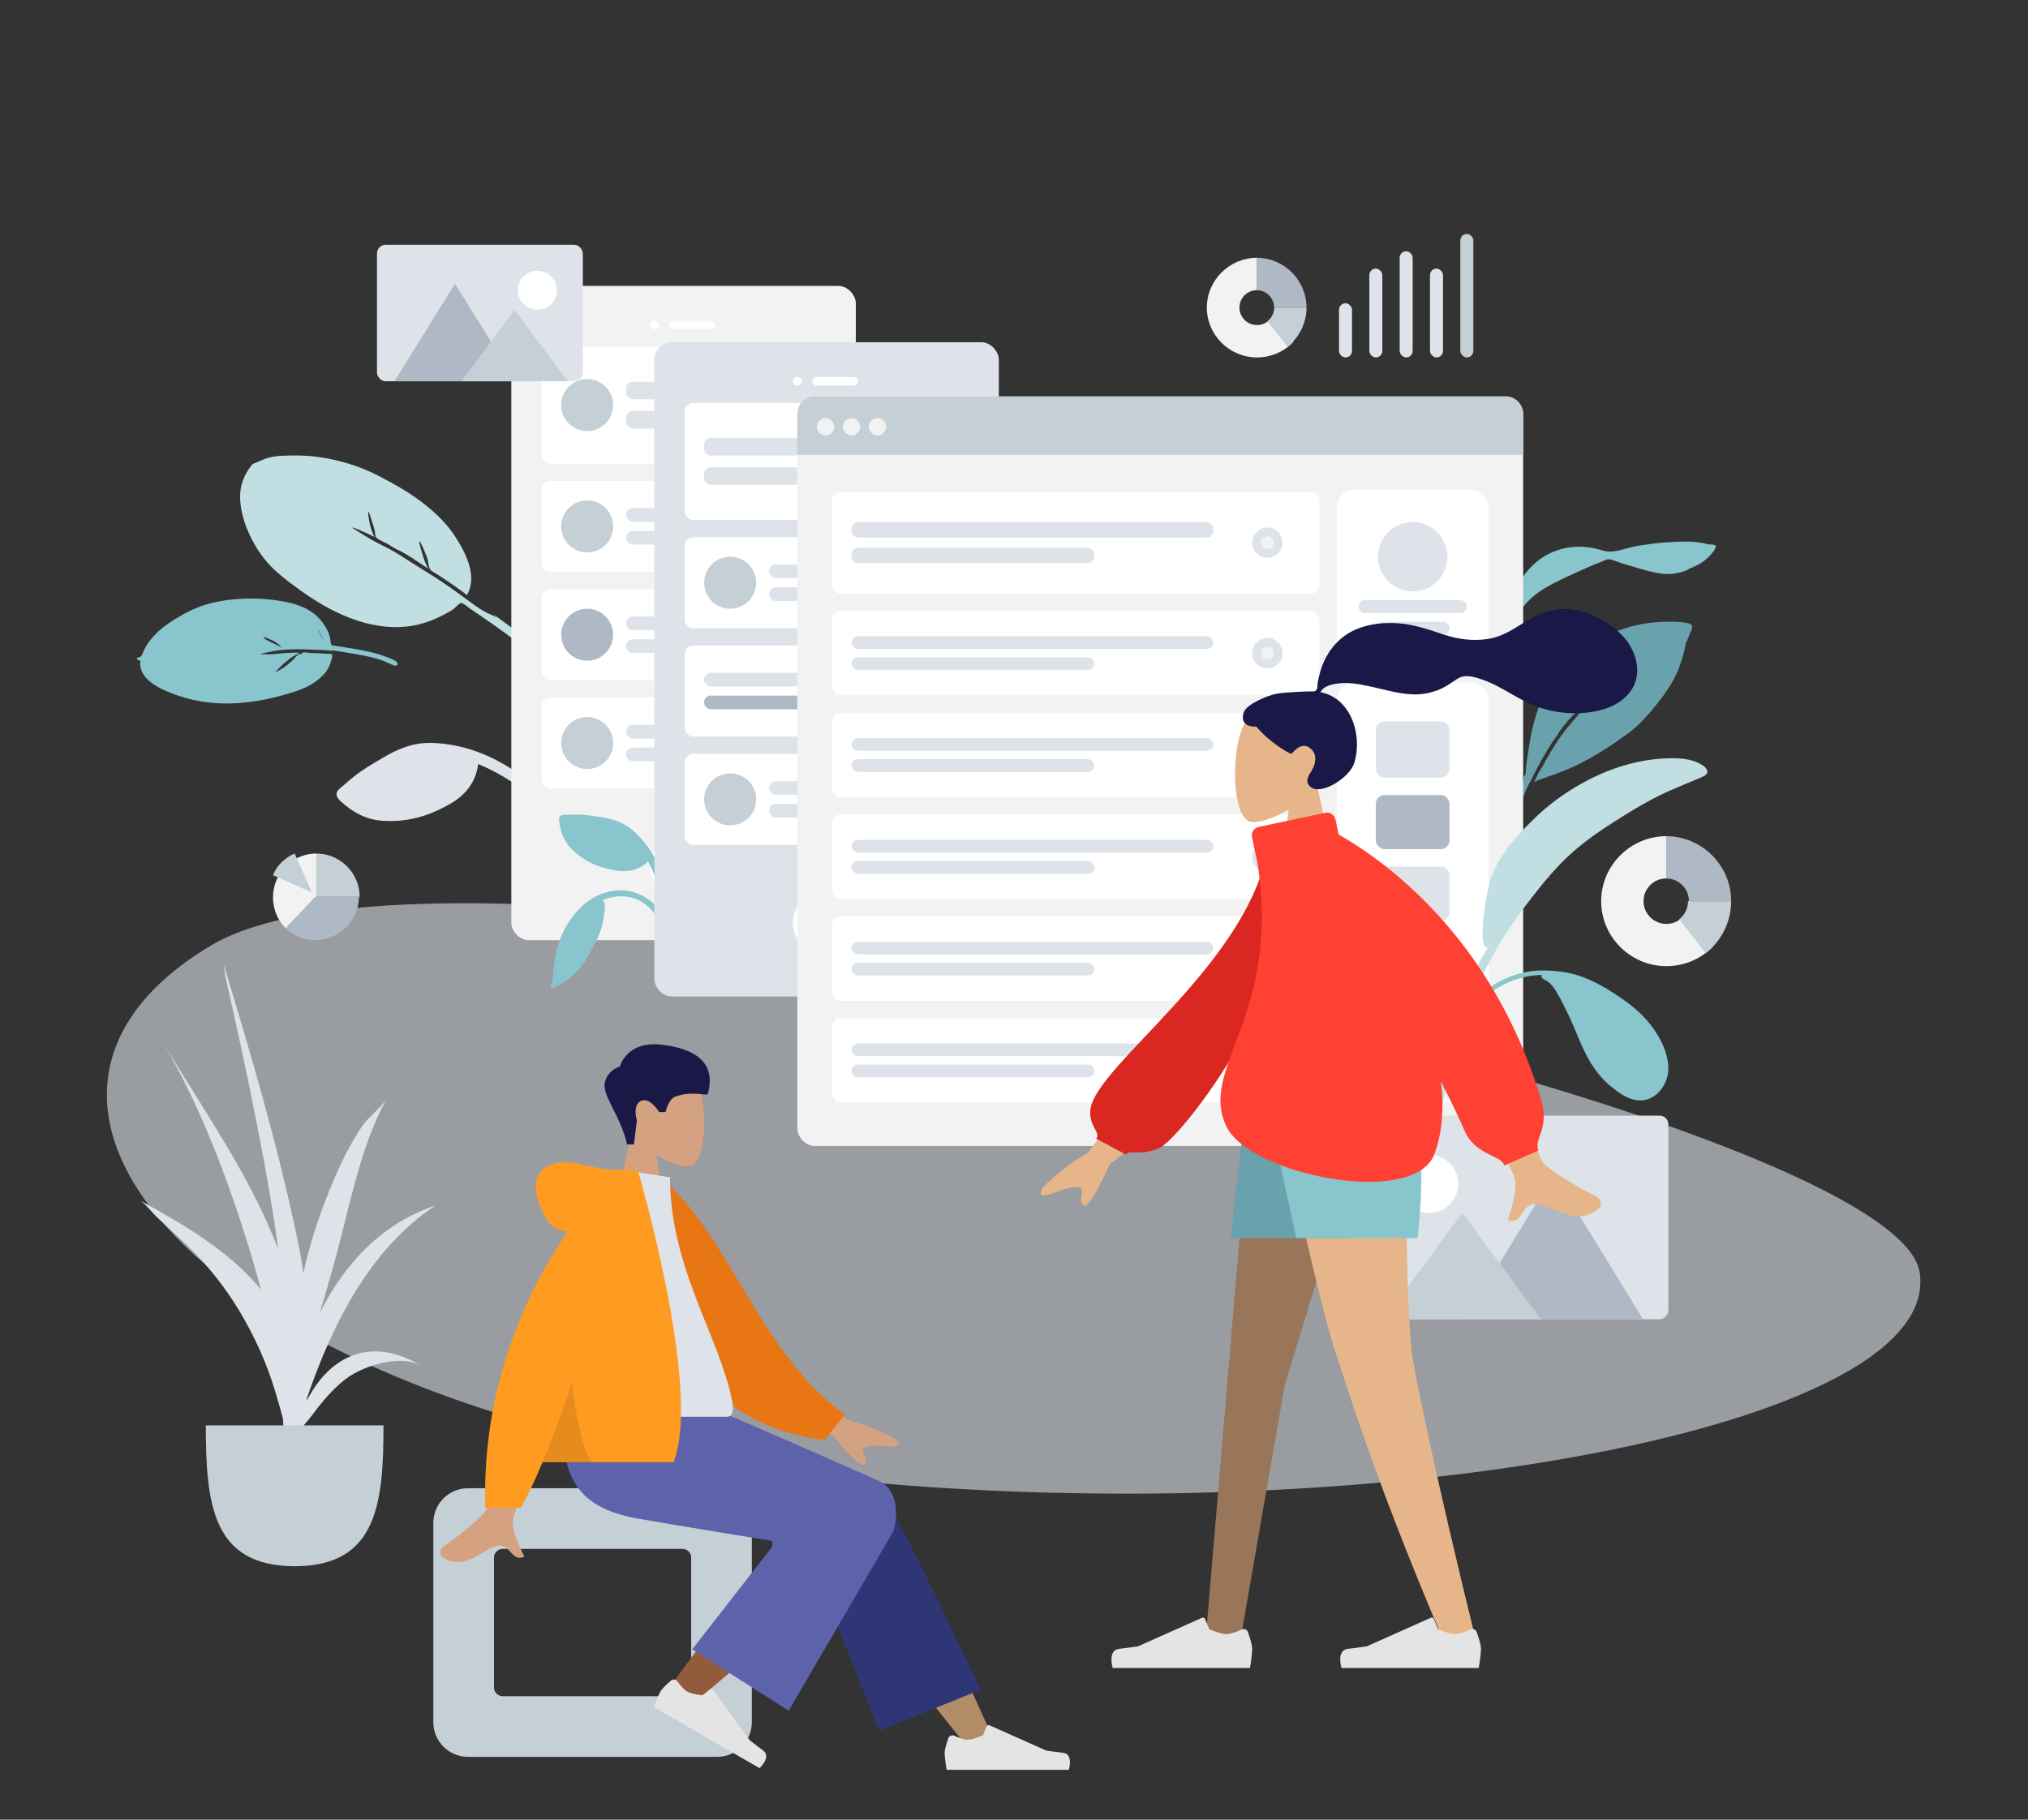 <svg width="936" height="840" viewBox="0 0 936 840" fill="none" xmlns="http://www.w3.org/2000/svg">
<rect x="0" y="0" width="936" height="840" fill="#333333" stroke="none"/>
<path fill-rule="evenodd" clip-rule="evenodd" d="M788.225 251.334C787.692 250.946 786.426 250.809 785.838 250.692C783.39 250.21 780.869 250 778.374 250C770.681 250.012 762.863 250.767 755.298 252.074C750.494 252.903 744.687 255.696 739.909 254.179C731.585 251.537 723.172 251.667 715.274 255.439C708.053 258.888 702.572 265.439 699.373 272.517C698.89 273.586 696.932 277.519 696.378 280.17C696.141 280.712 695.913 281.257 695.708 281.811C695.126 283.384 694.603 284.984 694.118 286.588C693.91 287.272 693.389 288.782 694.008 289.074C693.019 290.901 692.141 292.783 691.411 294.726C689.286 300.378 686.962 306.578 686.215 312.568C685.939 314.786 685.928 317.017 686.185 319.239C686.312 320.338 686.26 322.546 687.004 323.382C688.585 325.154 689.396 322.673 689.218 321.491C687.858 312.485 690.485 304.027 693.598 295.561C695.612 290.087 698.92 285.078 702.626 280.543C705.625 276.871 708.842 273.98 712.953 271.546C717.981 268.569 723.356 266.163 728.681 263.749C732.184 262.161 735.691 260.615 739.291 259.247C740.092 258.942 741.351 258.161 742.239 258.158C744.116 258.152 746.777 259.537 748.59 260.052C754.554 261.748 760.594 263.919 766.758 264.785C770.712 265.341 774.416 264.715 778.113 263.398C778.491 263.264 779.125 262.918 779.901 262.424C782.646 261.368 785.243 260.039 787.504 258.121C788.806 257.017 789.989 255.589 791.067 254.282C791.389 253.892 791.532 253.444 791.537 253.018C791.781 252.891 791.943 252.741 791.98 252.567C792.249 251.281 789.796 251.258 788.225 251.334Z" fill="#89C5CC"/>
<path fill-rule="evenodd" clip-rule="evenodd" d="M163.273 358.541C161.764 359.763 160.284 361.011 158.84 362.31C157.739 363.3 155.791 364.485 155.396 365.985C154.985 367.544 156.282 369.003 157.306 369.945C162.723 374.929 168.823 378.298 176.329 378.859C187.887 379.722 197.946 376.77 207.974 370.963C215.018 366.883 219.684 360.849 220.703 352.701C229.092 356.187 237.205 360.993 244.1 366.891C247.502 369.801 250.432 373.025 253.142 376.599C254.878 378.889 256.557 381.215 258.115 383.631C258.792 384.68 259.481 386.542 260.599 387.146C261.912 387.856 263.499 386.743 263.434 385.284C263.379 384.069 262.068 382.66 261.454 381.667C260.436 380.018 259.402 378.379 258.313 376.776C256.551 374.179 254.73 371.62 252.744 369.19C248.28 363.73 242.601 359.221 236.714 355.375C225.42 347.997 213.025 343.349 199.283 342.955C190.833 342.713 183.725 345.6 176.499 349.911C172 352.595 167.356 355.235 163.273 358.541Z" fill="#DDE3E9"/>
<path fill-rule="evenodd" clip-rule="evenodd" d="M272.883 322.856C264.077 313.787 255.241 304.832 245.403 296.847C239.605 292.141 233.495 287.863 227.511 283.401C228.201 284.006 228.878 284.628 229.539 285.266C227.671 283.998 225.226 283.281 223.246 282.107C221.037 280.798 218.925 279.301 216.854 277.791C212.811 274.845 208.829 271.843 204.673 269.051C200.043 265.94 195.245 263.066 190.536 260.072C186.539 257.532 182.494 254.751 178.218 252.674C175.888 251.542 173.553 250.201 171.213 249.02C170.43 248.625 162.484 243.608 162.504 243.593C162.943 243.262 166.942 245.14 167.56 245.393C169.366 246.131 171.094 247.013 172.83 247.893C171.877 246.013 171.123 244.038 170.712 241.958C170.585 241.317 169.569 236.644 170.089 236.252C170.348 236.057 172.883 244.416 173.013 245.22C173.119 245.872 173.103 246.812 173.317 247.431C173.662 248.429 173.645 248.127 174.405 248.69C175.798 249.721 177.647 250.365 179.154 251.227C179.968 251.68 182.485 253.48 184.001 253.993C188.588 256.221 193.238 259.649 197.597 262.495C196.453 260.345 195.582 258.097 194.948 255.741C194.797 255.182 193.167 250.165 193.563 249.867C194.008 249.532 197.112 257.195 197.296 257.92C197.637 259.268 197.708 260.768 198.136 262.079C198.605 263.518 200.07 264.028 201.39 264.867C206.247 267.953 210.938 271.232 215.55 274.662C220.583 265.711 214.78 254.903 209.89 247.393C206.364 241.98 201.619 237.34 196.608 233.289C189.92 227.882 182.269 223.563 174.627 219.612C165.723 215.009 156.099 212.156 146.093 210.839C140.86 210.149 135.507 210.169 130.221 210.39C127.639 210.498 125.16 210.84 122.686 211.682C121.57 212.062 120.492 212.541 119.442 213.077C118.644 213.484 116.713 213.914 116.255 214.521C112.477 219.438 110.545 224.337 110.84 230.515C111.119 236.363 112.966 242.214 115.472 247.431C118.264 253.24 121.854 258.512 126.55 262.936C130.132 266.312 134.137 269.25 138.116 272.15C152.267 282.463 170.208 291.433 188.536 289.128C194.469 288.383 200.112 286.308 205.385 283.489C206.628 282.824 207.863 282.152 209.036 281.368C209.827 280.839 211.941 278.456 212.736 278.37C213.827 278.251 216.175 280.469 217.198 281.144C224.972 286.275 232.542 291.685 239.953 297.313C247.839 303.301 255.337 309.697 262.615 316.393C265.71 319.242 268.786 322.096 271.791 325.04C272.491 325.725 274.202 328.247 275.471 328.361C276.273 328.434 276.814 327.749 276.7 327.006C276.501 325.715 273.785 323.784 272.883 322.856Z" fill="#C1DEE2"/>
<path fill-rule="evenodd" clip-rule="evenodd" d="M778.98 287.66C775.57 286.915 771.803 286.972 768.329 287.033C749.695 287.287 731.397 296.109 719.489 310.205C709.351 322.205 706.563 337.125 704.56 352.207C704.362 353.704 704.277 355.192 704.165 356.693C704.141 357.015 704.105 357.302 704.066 357.573C703.279 358.277 702.865 359.098 703.332 360C701.597 363.797 700.129 367.69 698.869 371.706C695.162 383.526 691.392 395.571 693.714 408C694.257 401.16 695.399 394.166 696.764 387.438C696.842 387.052 696.927 386.669 697.015 386.287C697.025 386.247 697.033 386.206 697.042 386.166C697.525 384.106 698.153 382.108 698.917 380.141C698.925 380.119 698.933 380.098 698.941 380.077C699.042 379.818 699.149 379.56 699.255 379.303C699.474 378.77 699.699 378.238 699.937 377.709C700.018 377.528 700.095 377.346 700.17 377.163C701.282 374.437 701.751 371.365 702.748 368.545C702.986 367.904 703.235 367.265 703.496 366.629C703.512 366.592 703.527 366.555 703.543 366.518C704.249 364.807 705.028 363.118 705.853 361.446C706.301 361.109 706.54 360.274 706.927 359.515C707.006 359.365 707.631 358.368 707.817 357.793C708.303 356.854 708.786 355.915 709.275 354.977C709.261 354.983 709.246 354.988 709.231 354.994C709.72 354.093 710.211 353.197 710.698 352.304C710.805 352.108 710.913 351.912 711.021 351.715C711.196 351.402 711.371 351.089 711.545 350.777C713.177 347.856 714.908 344.994 716.705 342.167C717.347 341.158 718.879 339.711 719.173 338.579C719.184 338.536 719.186 338.497 719.193 338.457C723.093 332.979 727.582 327.927 732.967 323.924C732.316 324.628 730.932 327.015 730.567 327.488C729.447 328.935 728.232 330.282 727.013 331.646C724.828 334.089 722.696 336.609 720.801 339.274C717.335 344.148 714.346 349.277 711.519 354.51C711.493 354.54 711.463 354.569 711.438 354.601C710.017 356.352 709.123 358.998 708.101 361.001C712.147 359.127 716.622 357.906 720.774 356.242C724.916 354.583 728.944 352.735 732.834 350.566C738.003 347.682 743.366 344.427 748.25 340.743C753.847 337.271 758.551 332.492 762.703 327.477C767.615 321.543 772.117 315.558 774.901 308.353C776.269 304.813 777.345 301.121 777.983 297.386C778.011 297.224 778.046 297.047 778.085 296.864C778.738 295.574 779.321 294.255 779.811 292.906C780.588 290.766 782.425 288.412 778.98 287.66Z" fill="#69A1AC"/>
<path fill-rule="evenodd" clip-rule="evenodd" d="M130.292 299.014C128.94 297.666 127.422 296.45 125.64 295.583C125.189 295.364 121.833 293.895 121.614 294.218C121.105 294.968 129.886 298.583 130.292 299.014ZM146.205 290.012C146.194 290.069 147.358 291.887 147.675 292.446C148.349 293.635 148.972 294.847 149.558 296.061C148.691 293.916 147.8 291.928 146.205 290.012ZM64.818 304.814C63.697 305.146 62.35 303.836 63.803 303.514C64.98 303.254 64.922 303.193 65.45 302.321C65.879 301.612 66.144 300.748 66.52 300.005C67.318 298.427 68.224 296.923 69.336 295.514C71.718 292.493 74.621 289.89 77.877 287.696C83.559 283.868 89.929 280.369 96.687 278.611C107.432 275.816 119.662 275.643 130.424 277.581C137.089 278.781 143.181 280.867 147.606 285.809C149.818 288.279 151.555 291.172 152.314 294.358C152.512 295.19 152.475 296.116 152.723 296.932C153.104 298.185 152.936 297.851 154.528 298.095C156.267 298.362 158.004 298.633 159.74 298.91C164.287 299.634 168.861 300.403 173.291 301.578C174.75 301.965 176.176 302.437 177.569 302.987C178.622 303.402 182.818 304.704 183.328 305.965C184.177 308.062 181.333 307.111 180.45 306.655C179.676 306.254 178.881 305.881 178.075 305.538C176.045 304.673 173.93 304.004 171.767 303.471C169.43 302.895 167.045 302.466 164.669 302.035C162.454 301.634 160.23 301.27 158.003 300.921C156.766 300.727 155.528 300.539 154.29 300.35C153.867 300.286 153.122 299.949 153.178 300.455C150.575 299.993 147.76 300.06 145.109 299.932C141.862 299.777 138.602 299.649 135.344 299.742C132.994 299.81 130.642 299.952 128.304 300.242C126.938 300.412 125.594 300.661 124.253 300.976C123.517 301.149 120.614 301.515 120.213 302.106C120.385 301.852 123.589 302.099 123.997 302.084C125.628 302.028 127.247 301.879 128.872 301.712C131.888 301.402 134.906 301.24 137.931 301.263C137.92 301.752 135.853 302.623 135.348 302.947C134.217 303.674 133.134 304.467 132.123 305.337C130.343 306.869 128.211 308.766 126.979 310.581C127.342 310.046 129.133 309.35 129.768 308.942C130.786 308.287 131.783 307.588 132.727 306.841C133.598 306.152 134.411 305.407 135.21 304.646C136.009 303.885 137.094 302.303 138.144 301.796C138.208 301.765 138.666 302.098 138.926 301.985C139.188 301.871 139.514 301.3 139.581 301.277C140.559 300.93 142.415 301.362 143.443 301.406C146.109 301.519 148.772 301.667 151.435 301.802C152.26 301.843 152.962 301.671 153.273 302.231C153.605 302.829 152.997 304.4 152.824 305.051C152.181 307.469 151.041 309.638 149.245 311.511C145.883 315.02 141.736 317.359 137.052 318.924C119.111 324.918 100.023 327.318 82.087 321.083C74.662 318.502 63.479 313.889 64.818 304.814Z" fill="#89C5CC"/>
<g opacity="0.6" clip-path="url(#clip0_0_1)">
<path fill-rule="evenodd" clip-rule="evenodd" d="M885.965 587.189C898.165 663.272 602.277 712.899 347.6 678.266C92.922 643.633 -23.912 508.387 97.616 436.322C219.144 364.258 873.764 511.106 885.965 587.189Z" fill="#DDE3E9"/>
</g>
<g clip-path="url(#clip1_0_1)">
<rect x="236" y="132" width="159" height="302" rx="8" fill="#F2F2F2"/>
<path fill-rule="evenodd" clip-rule="evenodd" d="M315 415C323.284 415 330 408.284 330 400C330 391.716 323.284 385 315 385C306.716 385 300 391.716 300 400C300 408.284 306.716 415 315 415Z" fill="white"/>
<path fill-rule="evenodd" clip-rule="evenodd" d="M302 152C303.105 152 304 151.105 304 150C304 148.895 303.105 148 302 148C300.895 148 300 148.895 300 150C300 151.105 300.895 152 302 152Z" fill="white"/>
<rect x="309" y="148" width="21" height="4" rx="2" fill="white"/>
<g clip-path="url(#clip2_0_1)">
<g clip-path="url(#clip3_0_1)">
<rect x="250" y="160" width="131" height="54" rx="4" fill="white"/>
<g clip-path="url(#clip4_0_1)">
<rect x="289" y="176.2" width="73" height="8.1" rx="3" fill="#DDE3E9"/>
<rect x="289" y="189.7" width="49" height="8.1" rx="3" fill="#DDE3E9"/>
</g>
<path fill-rule="evenodd" clip-rule="evenodd" d="M271 199C277.627 199 283 193.627 283 187C283 180.373 277.627 175 271 175C264.373 175 259 180.373 259 187C259 193.627 264.373 199 271 199Z" fill="#C5CFD6"/>
</g>
<g clip-path="url(#clip5_0_1)">
<rect x="250" y="222" width="131" height="42" rx="4" fill="white"/>
<g clip-path="url(#clip6_0_1)">
<rect x="289" y="234.6" width="73" height="6.3" rx="3" fill="#DDE3E9"/>
<rect x="289" y="245.1" width="49" height="6.3" rx="3" fill="#DDE3E9"/>
</g>
<path fill-rule="evenodd" clip-rule="evenodd" d="M271 255C277.627 255 283 249.627 283 243C283 236.373 277.627 231 271 231C264.373 231 259 236.373 259 243C259 249.627 264.373 255 271 255Z" fill="#C5CFD6"/>
</g>
<g clip-path="url(#clip7_0_1)">
<rect x="250" y="272" width="131" height="42" rx="4" fill="white"/>
<g clip-path="url(#clip8_0_1)">
<rect x="289" y="284.6" width="73" height="6.3" rx="3" fill="#DDE3E9"/>
<rect x="289" y="295.1" width="49" height="6.3" rx="3" fill="#DDE3E9"/>
</g>
<path fill-rule="evenodd" clip-rule="evenodd" d="M271 305C277.627 305 283 299.627 283 293C283 286.373 277.627 281 271 281C264.373 281 259 286.373 259 293C259 299.627 264.373 305 271 305Z" fill="#AFB9C5"/>
</g>
<g clip-path="url(#clip9_0_1)">
<rect x="250" y="322" width="131" height="42" rx="4" fill="white"/>
<g clip-path="url(#clip10_0_1)">
<rect x="289" y="334.6" width="73" height="6.3" rx="3" fill="#DDE3E9"/>
<rect x="289" y="345.1" width="49" height="6.3" rx="3" fill="#DDE3E9"/>
</g>
<path fill-rule="evenodd" clip-rule="evenodd" d="M271 355C277.627 355 283 349.627 283 343C283 336.373 277.627 331 271 331C264.373 331 259 336.373 259 343C259 349.627 264.373 355 271 355Z" fill="#C5CFD6"/>
</g>
</g>
</g>
<g clip-path="url(#clip11_0_1)">
<path fill-rule="evenodd" clip-rule="evenodd" d="M266.14 376C264.815 376 263.494 376.027 262.171 376.095C261.162 376.148 259.621 375.939 258.768 376.568C257.881 377.221 257.942 378.557 258.081 379.501C258.813 384.493 260.6 388.919 264.339 392.456C270.096 397.901 276.695 400.668 284.504 401.9C289.99 402.766 295.054 401.564 299.092 397.663C302.043 403.139 304.281 409.199 305.404 415.315C305.958 418.333 306.127 421.315 306.03 424.388C305.967 426.356 305.859 428.32 305.648 430.279C305.556 431.13 305.122 432.418 305.455 433.223C305.846 434.167 307.165 434.259 307.757 433.453C308.25 432.783 308.16 431.466 308.261 430.673C308.429 429.355 308.584 428.036 308.695 426.712C308.876 424.569 309.009 422.42 309 420.268C308.977 415.435 307.902 410.583 306.432 405.995C303.612 397.192 299.037 389.369 291.921 383.231C287.545 379.457 282.537 377.929 276.856 377.108C273.318 376.597 269.723 376 266.14 376Z" fill="#89C5CC"/>
<path fill-rule="evenodd" clip-rule="evenodd" d="M286.571 411C272.272 411 262.642 422.524 258.089 434.502C256.372 439.016 255.97 443.974 255.308 448.714C255.096 450.236 255.175 452.554 254.557 453.909C254.333 454.401 253.819 454.577 254.065 455.247C254.214 455.652 254.505 455.901 254.944 455.981C255.843 456.147 257.115 455.167 257.886 454.781C264.282 451.573 268.484 446.613 271.912 440.545C274.038 436.784 276.194 432.879 277.456 428.75C278.227 426.227 278.676 423.571 278.94 420.954C279.044 419.923 279.144 418.868 279.138 417.832C279.132 416.803 278.653 416.259 278.309 415.364C283.08 413.558 288.466 413.066 293.299 414.937C297.769 416.668 301.482 420.013 303.561 424.216C304.101 425.308 304.518 426.46 304.821 427.636C305.02 428.406 305.029 429.404 305.398 430.1C306.29 431.788 308.168 430.66 307.988 429.089C307.485 424.708 304.979 420.309 301.775 417.263C297.734 413.421 292.258 411 286.571 411Z" fill="#89C5CC"/>
<rect x="302" y="158" width="159" height="302" rx="8" fill="#DDE3E9"/>
<path fill-rule="evenodd" clip-rule="evenodd" d="M381 441C389.284 441 396 434.284 396 426C396 417.716 389.284 411 381 411C372.716 411 366 417.716 366 426C366 434.284 372.716 441 381 441Z" fill="white"/>
<path fill-rule="evenodd" clip-rule="evenodd" d="M368 178C369.105 178 370 177.105 370 176C370 174.895 369.105 174 368 174C366.895 174 366 174.895 366 176C366 177.105 366.895 178 368 178Z" fill="white"/>
<rect x="375" y="174" width="21" height="4" rx="2" fill="white"/>
<g clip-path="url(#clip12_0_1)">
<g clip-path="url(#clip13_0_1)">
<rect x="316" y="186" width="131" height="54" rx="4" fill="white"/>
<g clip-path="url(#clip14_0_1)">
<rect x="325" y="202.2" width="73" height="8.1" rx="3" fill="#DDE3E9"/>
<rect x="325" y="215.7" width="49" height="8.1" rx="3" fill="#DDE3E9"/>
</g>
<path fill-rule="evenodd" clip-rule="evenodd" d="M433 220C436.866 220 440 216.866 440 213C440 209.134 436.866 206 433 206C429.134 206 426 209.134 426 213C426 216.866 429.134 220 433 220Z" fill="#DDE3E9"/>
<path fill-rule="evenodd" clip-rule="evenodd" d="M433 216C434.657 216 436 214.657 436 213C436 211.343 434.657 210 433 210C431.343 210 430 211.343 430 213C430 214.657 431.343 216 433 216Z" fill="#F2F2F2"/>
</g>
<g clip-path="url(#clip15_0_1)">
<rect x="316" y="248" width="131" height="42" rx="4" fill="white"/>
<g clip-path="url(#clip16_0_1)">
<rect x="355" y="260.6" width="73" height="6.3" rx="3" fill="#DDE3E9"/>
<rect x="355" y="271.1" width="49" height="6.3" rx="3" fill="#DDE3E9"/>
</g>
<path fill-rule="evenodd" clip-rule="evenodd" d="M337 281C343.627 281 349 275.627 349 269C349 262.373 343.627 257 337 257C330.373 257 325 262.373 325 269C325 275.627 330.373 281 337 281Z" fill="#C5CFD6"/>
</g>
<g clip-path="url(#clip17_0_1)">
<rect x="316" y="298" width="131" height="42" rx="4" fill="white"/>
<g clip-path="url(#clip18_0_1)">
<rect x="325" y="310.6" width="73" height="6.3" rx="3" fill="#DDE3E9"/>
<rect x="325" y="321.1" width="49" height="6.3" rx="3" fill="#AFB9C5"/>
</g>
<path fill-rule="evenodd" clip-rule="evenodd" d="M433 326C436.866 326 440 322.866 440 319C440 315.134 436.866 312 433 312C429.134 312 426 315.134 426 319C426 322.866 429.134 326 433 326Z" fill="#DDE3E9"/>
<path fill-rule="evenodd" clip-rule="evenodd" d="M433 322C434.657 322 436 320.657 436 319C436 317.343 434.657 316 433 316C431.343 316 430 317.343 430 319C430 320.657 431.343 322 433 322Z" fill="#F2F2F2"/>
</g>
<g clip-path="url(#clip19_0_1)">
<rect x="316" y="348" width="131" height="42" rx="4" fill="white"/>
<g clip-path="url(#clip20_0_1)">
<rect x="355" y="360.6" width="73" height="6.3" rx="3" fill="#DDE3E9"/>
<rect x="355" y="371.1" width="49" height="6.3" rx="3" fill="#DDE3E9"/>
</g>
<path fill-rule="evenodd" clip-rule="evenodd" d="M337 381C343.627 381 349 375.627 349 369C349 362.373 343.627 357 337 357C330.373 357 325 362.373 325 369C325 375.627 330.373 381 337 381Z" fill="#C5CFD6"/>
</g>
</g>
</g>
<g clip-path="url(#clip21_0_1)">
<rect x="368" y="183" width="335" height="346" rx="8" fill="#F2F2F2"/>
<rect x="617" y="226" width="70" height="81" rx="8" fill="white"/>
<path fill-rule="evenodd" clip-rule="evenodd" d="M652 273C660.837 273 668 265.837 668 257C668 248.163 660.837 241 652 241C643.163 241 636 248.163 636 257C636 265.837 643.163 273 652 273Z" fill="#DDE3E9"/>
<rect x="627" y="277" width="50" height="6" rx="3" fill="#DDE3E9"/>
<rect x="635" y="287" width="34" height="6" rx="3" fill="#DDE3E9"/>
<path d="M368 191C368 186.582 371.582 183 376 183H695C699.418 183 703 186.582 703 191V210H368V191Z" fill="#C5CFD6"/>
<path fill-rule="evenodd" clip-rule="evenodd" d="M381 201C383.209 201 385 199.209 385 197C385 194.791 383.209 193 381 193C378.791 193 377 194.791 377 197C377 199.209 378.791 201 381 201Z" fill="#F2F2F2"/>
<path fill-rule="evenodd" clip-rule="evenodd" d="M393 201C395.209 201 397 199.209 397 197C397 194.791 395.209 193 393 193C390.791 193 389 194.791 389 197C389 199.209 390.791 201 393 201Z" fill="#F2F2F2"/>
<path fill-rule="evenodd" clip-rule="evenodd" d="M405 201C407.209 201 409 199.209 409 197C409 194.791 407.209 193 405 193C402.791 193 401 194.791 401 197C401 199.209 402.791 201 405 201Z" fill="#F2F2F2"/>
<g clip-path="url(#clip22_0_1)">
<rect x="617" y="315" width="70" height="194" rx="8" fill="white"/>
<g clip-path="url(#clip23_0_1)">
<rect x="635" y="333" width="34" height="26" rx="4" fill="#DDE3E9"/>
<rect x="635" y="367" width="34" height="25" rx="4" fill="#AFB9C5"/>
<rect x="635" y="400" width="34" height="25" rx="4" fill="#DDE3E9"/>
<rect x="635" y="466" width="34" height="25" rx="4" fill="#DDE3E9"/>
<rect x="635" y="433" width="34" height="25" rx="4" fill="#C5CFD6"/>
</g>
</g>
<g clip-path="url(#clip24_0_1)">
<g clip-path="url(#clip25_0_1)">
<rect x="384" y="227" width="225" height="47" rx="4" fill="white"/>
<g clip-path="url(#clip26_0_1)">
<rect x="393" y="241.1" width="167" height="7.05" rx="3" fill="#DDE3E9"/>
<rect x="393" y="252.85" width="112.096" height="7.05" rx="3" fill="#DDE3E9"/>
</g>
<path fill-rule="evenodd" clip-rule="evenodd" d="M584.954 257.5C588.82 257.5 591.954 254.366 591.954 250.5C591.954 246.634 588.82 243.5 584.954 243.5C581.088 243.5 577.954 246.634 577.954 250.5C577.954 254.366 581.088 257.5 584.954 257.5Z" fill="#DDE3E9"/>
<path fill-rule="evenodd" clip-rule="evenodd" d="M584.954 253.5C586.611 253.5 587.954 252.157 587.954 250.5C587.954 248.843 586.611 247.5 584.954 247.5C583.297 247.5 581.954 248.843 581.954 250.5C581.954 252.157 583.297 253.5 584.954 253.5Z" fill="#F2F2F2"/>
</g>
<g clip-path="url(#clip27_0_1)">
<rect x="384" y="282" width="225" height="39" rx="4" fill="white"/>
<g clip-path="url(#clip28_0_1)">
<rect x="393" y="293.7" width="167" height="5.85" rx="2.925" fill="#DDE3E9"/>
<rect x="393" y="303.45" width="112.096" height="5.85" rx="2.925" fill="#DDE3E9"/>
</g>
<path fill-rule="evenodd" clip-rule="evenodd" d="M584.954 308.5C588.82 308.5 591.954 305.366 591.954 301.5C591.954 297.634 588.82 294.5 584.954 294.5C581.088 294.5 577.954 297.634 577.954 301.5C577.954 305.366 581.088 308.5 584.954 308.5Z" fill="#DDE3E9"/>
<path fill-rule="evenodd" clip-rule="evenodd" d="M584.954 304.5C586.611 304.5 587.954 303.157 587.954 301.5C587.954 299.843 586.611 298.5 584.954 298.5C583.297 298.5 581.954 299.843 581.954 301.5C581.954 303.157 583.297 304.5 584.954 304.5Z" fill="#F2F2F2"/>
</g>
<g clip-path="url(#clip29_0_1)">
<rect x="384" y="329" width="225" height="39" rx="4" fill="white"/>
<g clip-path="url(#clip30_0_1)">
<rect x="393" y="340.7" width="167" height="5.85" rx="2.925" fill="#DDE3E9"/>
<rect x="393" y="350.45" width="112.096" height="5.85" rx="2.925" fill="#DDE3E9"/>
</g>
<path fill-rule="evenodd" clip-rule="evenodd" d="M584.954 355.5C588.82 355.5 591.954 352.366 591.954 348.5C591.954 344.634 588.82 341.5 584.954 341.5C581.088 341.5 577.954 344.634 577.954 348.5C577.954 352.366 581.088 355.5 584.954 355.5Z" fill="#DDE3E9"/>
<path fill-rule="evenodd" clip-rule="evenodd" d="M584.954 351.5C586.611 351.5 587.954 350.157 587.954 348.5C587.954 346.843 586.611 345.5 584.954 345.5C583.297 345.5 581.954 346.843 581.954 348.5C581.954 350.157 583.297 351.5 584.954 351.5Z" fill="#AFB9C5"/>
</g>
<g clip-path="url(#clip31_0_1)">
<rect x="384" y="470" width="225" height="39" rx="4" fill="white"/>
<g clip-path="url(#clip32_0_1)">
<rect x="393" y="481.7" width="167" height="5.85" rx="2.925" fill="#DDE3E9"/>
<rect x="393" y="491.45" width="112.096" height="5.85" rx="2.925" fill="#DDE3E9"/>
</g>
<path fill-rule="evenodd" clip-rule="evenodd" d="M584.954 496.5C588.82 496.5 591.954 493.366 591.954 489.5C591.954 485.634 588.82 482.5 584.954 482.5C581.088 482.5 577.954 485.634 577.954 489.5C577.954 493.366 581.088 496.5 584.954 496.5Z" fill="#DDE3E9"/>
<path fill-rule="evenodd" clip-rule="evenodd" d="M584.954 492.5C586.611 492.5 587.954 491.157 587.954 489.5C587.954 487.843 586.611 486.5 584.954 486.5C583.297 486.5 581.954 487.843 581.954 489.5C581.954 491.157 583.297 492.5 584.954 492.5Z" fill="#F2F2F2"/>
</g>
<g clip-path="url(#clip33_0_1)">
<rect x="384" y="423" width="225" height="39" rx="4" fill="white"/>
<g clip-path="url(#clip34_0_1)">
<rect x="393" y="434.7" width="167" height="5.85" rx="2.925" fill="#DDE3E9"/>
<rect x="393" y="444.45" width="112.096" height="5.85" rx="2.925" fill="#DDE3E9"/>
</g>
<path fill-rule="evenodd" clip-rule="evenodd" d="M584.954 449.5C588.82 449.5 591.954 446.366 591.954 442.5C591.954 438.634 588.82 435.5 584.954 435.5C581.088 435.5 577.954 438.634 577.954 442.5C577.954 446.366 581.088 449.5 584.954 449.5Z" fill="#DDE3E9"/>
<path fill-rule="evenodd" clip-rule="evenodd" d="M584.954 445.5C586.611 445.5 587.954 444.157 587.954 442.5C587.954 440.843 586.611 439.5 584.954 439.5C583.297 439.5 581.954 440.843 581.954 442.5C581.954 444.157 583.297 445.5 584.954 445.5Z" fill="#F2F2F2"/>
</g>
<g clip-path="url(#clip35_0_1)">
<rect x="384" y="376" width="225" height="39" rx="4" fill="white"/>
<g clip-path="url(#clip36_0_1)">
<rect x="393" y="387.7" width="167" height="5.85" rx="2.925" fill="#DDE3E9"/>
<rect x="393" y="397.45" width="112.096" height="5.85" rx="2.925" fill="#DDE3E9"/>
</g>
<path fill-rule="evenodd" clip-rule="evenodd" d="M584.954 402.5C588.82 402.5 591.954 399.366 591.954 395.5C591.954 391.634 588.82 388.5 584.954 388.5C581.088 388.5 577.954 391.634 577.954 395.5C577.954 399.366 581.088 402.5 584.954 402.5Z" fill="#DDE3E9"/>
<path fill-rule="evenodd" clip-rule="evenodd" d="M584.954 398.5C586.611 398.5 587.954 397.157 587.954 395.5C587.954 393.843 586.611 392.5 584.954 392.5C583.297 392.5 581.954 393.843 581.954 395.5C581.954 397.157 583.297 398.5 584.954 398.5Z" fill="#F2F2F2"/>
</g>
</g>
</g>
<path fill-rule="evenodd" clip-rule="evenodd" d="M785.986 353.376C782.041 350.701 776.796 350 772.076 350C753.64 350 736.311 356.84 721.341 367.032C713.138 372.616 705.8 379.728 699.322 387.132C695.582 391.407 692.248 396.03 689.887 401.173C688.294 404.644 687.201 408.261 686.46 411.991C685.557 416.537 684.839 421.175 684.515 425.797C684.387 427.617 683.33 437.274 686.356 437.438C686.338 437.676 686.334 437.903 686.353 438.106C679.782 448.38 675.723 460.42 671.958 471.835C668.683 481.769 665.764 491.786 663.87 502.063C661.375 515.592 659.737 529.326 658.958 543.05C658.791 545.999 658.676 548.95 658.577 551.903C658.493 554.422 658.408 556.941 658.325 559.461C658.233 562.284 657.736 565.534 658.185 568.34C658.576 570.784 660.691 570.414 660.785 567.982C660.898 565.045 660.879 562.102 661.008 559.163C661.179 555.262 661.355 551.361 661.546 547.461C662.875 520.369 667.86 493.675 677.061 468.084C680.785 457.728 685.051 447.925 690.535 438.345C695.356 429.922 701.156 421.767 707.084 414.173C712.845 406.792 718.836 399.583 725.895 393.33C731.624 388.256 737.926 383.835 744.404 379.722C752.631 374.498 760.843 369.401 769.755 365.391C774.388 363.307 779.108 361.441 783.777 359.44C784.617 359.081 785.517 358.732 786.325 358.315C789.02 356.925 788.133 354.832 785.986 353.376Z" fill="#C1DEE2"/>
<path fill-rule="evenodd" clip-rule="evenodd" d="M711.818 448C719.295 448 725.949 448.972 732.838 451.943C738.785 454.508 744.205 457.903 749.467 461.599C756.868 466.798 762.698 472.848 766.779 480.865C769.217 485.654 771.006 492.431 769.368 497.655C767.44 503.807 762.144 508.939 755.169 507.855C750.856 507.185 746.903 504.33 743.625 501.643C739.703 498.428 736.564 494.563 733.972 490.27C729.744 483.267 727.26 475.351 723.668 468.033C721.964 464.56 720.317 461.063 718.275 457.762C717.265 456.128 716.189 454.509 714.656 453.294C713.836 452.644 710.378 451.52 711.7 450.061C692.31 450.315 675.132 465.207 671.409 483.641C671.063 485.359 670.792 487.091 670.505 488.82C670.325 489.911 670.398 493.937 669.422 494.634C667.27 496.172 668.174 491.499 668.267 490.826C668.506 489.087 668.76 487.35 669.027 485.615C670.481 476.181 674.681 467.411 681.685 460.683C689.694 452.99 700.501 448 711.818 448Z" fill="#89C5CC"/>
<path fill-rule="evenodd" clip-rule="evenodd" d="M74.938 480.736C93.604 512.052 115.345 542.374 128.401 576.613C127.875 572.577 127.317 568.545 126.692 564.52C123.38 543.179 119.262 521.994 114.936 500.835C112.733 490.062 110.402 479.327 108.012 468.594C106.727 462.829 105.457 457.061 104.145 451.302C103.827 449.906 103.554 447.469 103.157 445C115.845 486.637 128.081 528.305 137.031 570.942C138.205 576.538 139.205 582.124 140.024 587.7C140.304 586.428 140.58 585.156 140.881 583.887C144.503 568.68 149.935 553.594 156.403 539.374C159.495 532.575 163.046 525.924 167.228 519.726C169.836 515.863 175.986 511.271 178.364 507.314C165.355 531.176 160.657 561.032 153.145 586.973C151.312 593.304 149.467 599.624 147.659 605.955C158.987 583.237 176.563 564.571 201 556.483C171.42 576.027 153.678 610.254 141.722 645.26C141.683 645.675 141.636 646.09 141.595 646.506C145.114 639.829 149.545 633.789 155.551 629.56C168.407 620.504 182.667 623.142 195.137 630.91C185.35 624.689 167.663 630.354 159.428 636.677C153.533 641.203 148.495 647.275 144.12 653.2C143.072 654.62 141.641 656.277 140.13 658.044C138.012 671.795 134.56 685.452 129.672 699C130.479 695.111 129.896 688.892 130.12 685.993C130.144 685.68 130.164 685.365 130.188 685.053C129.445 688.019 128.727 690.951 128.036 693.837C129.41 688.331 130.156 682.583 130.739 676.776C130.889 674.281 131.036 671.785 131.19 669.29C131.141 664.553 130.946 659.799 130.616 655.036C129.447 650.408 128.137 646.042 127.056 642.411C123.159 629.31 117.444 616.76 110.411 605.051C103.994 594.366 96.312 584.688 87.445 575.935C82.664 571.217 77.661 566.725 72.729 562.17C70.945 560.523 67.757 556.474 65 554.363C85.081 565.434 105.749 577.41 120.398 595.248C118.68 588.653 116.815 582.151 114.842 575.78C104.831 543.454 92.191 509.953 74.938 480.736Z" fill="#DDE3E9"/>
<path fill-rule="evenodd" clip-rule="evenodd" d="M95 658C95 693.899 97.843 723 136 723C174.157 723 177 693.899 177 658" fill="#C5CFD6"/>
<rect x="618" y="140" width="6" height="25" rx="3" fill="#DDE3E9"/>
<rect x="632" y="124" width="6" height="41" rx="3" fill="#DDE3E9"/>
<rect x="646" y="116" width="6" height="49" rx="3" fill="#DDE3E9"/>
<rect x="660" y="124" width="6" height="41" rx="3" fill="#DDE3E9"/>
<rect x="674" y="108" width="6" height="57" rx="3" fill="#C5CFD6"/>
<path fill-rule="evenodd" clip-rule="evenodd" d="M126 414.256C126 403.117 135.002 394 146 394V414.256L132.332 429C128.444 425.395 126 420.107 126 414.256Z" fill="#F2F2F2"/>
<path fill-rule="evenodd" clip-rule="evenodd" d="M145.471 414H165.668C165.668 419.221 163.538 424.113 160.171 427.668C156.468 431.556 151.195 434 145.471 434C140.198 434 135.372 431.891 131.668 428.557L145.471 414Z" fill="#AFB9C5"/>
<path fill-rule="evenodd" clip-rule="evenodd" d="M166 414C166 403.002 156.998 394 146 394V414H166ZM136 394L144 412L126 404C127.78 399.334 131.777 395.78 136 394Z" fill="#C5CFD6"/>
<path fill-rule="evenodd" clip-rule="evenodd" d="M776.766 423.179C774.845 425.219 772.123 426.5 769.095 426.5C763.278 426.5 758.562 421.799 758.562 416C758.562 410.201 763.278 405.5 769.095 405.5V386C752.546 386 739 399.503 739 416C739 432.497 752.546 446 769.095 446C777.788 446 785.645 442.334 791 436.502L776.766 423.179Z" fill="#F2F2F2"/>
<path fill-rule="evenodd" clip-rule="evenodd" d="M769 386V405.5C774.799 405.5 779.5 410.201 779.5 416H799C799 399.503 785.497 386 769 386Z" fill="#AFB9C5"/>
<path fill-rule="evenodd" clip-rule="evenodd" d="M779.097 416C779.097 419.407 777.492 422.435 775 424.391L787.262 440C794.399 434.412 799 425.749 799 416H779.097Z" fill="#C5CFD6"/>
<path fill-rule="evenodd" clip-rule="evenodd" d="M586.051 147.504C584.573 149.068 582.479 150.05 580.15 150.05C575.675 150.05 572.048 146.446 572.048 142C572.048 137.554 575.675 133.95 580.15 133.95V119C567.42 119 557 129.352 557 142C557 154.648 567.42 165 580.15 165C586.837 165 592.88 162.189 597 157.718L586.051 147.504Z" fill="#F2F2F2"/>
<path fill-rule="evenodd" clip-rule="evenodd" d="M580 119V133.95C584.446 133.95 588.05 137.554 588.05 142H603C603 129.352 592.648 119 580 119Z" fill="#AFB9C5"/>
<path fill-rule="evenodd" clip-rule="evenodd" d="M588.073 142C588.073 144.555 586.869 146.827 585 148.293L594.196 160C599.55 155.809 603 149.312 603 142H588.073Z" fill="#C5CFD6"/>
<path fill-rule="evenodd" clip-rule="evenodd" d="M222.007 164.986C222.003 164.996 221.999 165.006 221.993 165.018C221.999 165.008 222.007 164.968 222.007 164.986Z" fill="#C5CFD6"/>
<path fill-rule="evenodd" clip-rule="evenodd" d="M221.998 165.001C221.998 165.003 221.996 165.007 221.996 165.011C221.996 165.001 222.014 164.971 221.998 165.001Z" fill="#C5CFD6"/>
<path fill-rule="evenodd" clip-rule="evenodd" d="M222.067 164.832C222.053 164.872 222.035 164.91 222.019 164.95C222.027 164.93 222.035 164.914 222.043 164.894C221.835 165.414 221.967 165.076 222.067 164.832Z" fill="#C5CFD6"/>
<path fill-rule="evenodd" clip-rule="evenodd" d="M222.022 164.953C222.014 164.971 222.006 164.991 221.998 165.009C221.94 165.121 222.022 164.953 222.022 164.953Z" fill="#C5CFD6"/>
<path fill-rule="evenodd" clip-rule="evenodd" d="M221.999 165.002C221.999 165 221.999 165 222.001 164.998C221.999 165 221.999 165 221.999 165.002Z" fill="#C5CFD6"/>
<path fill-rule="evenodd" clip-rule="evenodd" d="M221.99 165.016C221.978 165.04 222.046 164.924 221.99 165.016V165.016Z" fill="#C5CFD6"/>
<path fill-rule="evenodd" clip-rule="evenodd" d="M221.998 165.002L222.002 164.998C222 165 222 165.002 221.998 165.002Z" fill="#C5CFD6"/>
<rect x="174" y="113" width="95" height="63" rx="4" fill="#DDE3E9"/>
<path fill-rule="evenodd" clip-rule="evenodd" d="M210 131L182 176H238L210 131Z" fill="#AFB9C5"/>
<path fill-rule="evenodd" clip-rule="evenodd" d="M237.5 143L213 176H262L237.5 143Z" fill="#C5CFD6"/>
<path fill-rule="evenodd" clip-rule="evenodd" d="M248 143C252.971 143 257 138.971 257 134C257 129.029 252.971 125 248 125C243.029 125 239 129.029 239 134C239 138.971 243.029 143 248 143Z" fill="white"/>
<path fill-rule="evenodd" clip-rule="evenodd" d="M698.993 591.986C698.997 591.996 699.001 592.006 699.007 592.018C699.001 592.008 698.993 591.968 698.993 591.986Z" fill="#C5CFD6"/>
<path fill-rule="evenodd" clip-rule="evenodd" d="M699.002 592.001C699.002 592.003 699.004 592.007 699.004 592.011C699.004 592.001 698.986 591.971 699.002 592.001Z" fill="#C5CFD6"/>
<path fill-rule="evenodd" clip-rule="evenodd" d="M698.933 591.832C698.947 591.872 698.965 591.91 698.981 591.95C698.973 591.93 698.965 591.914 698.957 591.894C699.165 592.414 699.033 592.076 698.933 591.832Z" fill="#C5CFD6"/>
<path fill-rule="evenodd" clip-rule="evenodd" d="M698.978 591.953C698.986 591.971 698.994 591.991 699.002 592.009C699.06 592.121 698.978 591.953 698.978 591.953Z" fill="#C5CFD6"/>
<path fill-rule="evenodd" clip-rule="evenodd" d="M699.001 592.002C699.001 592 699.001 592 698.999 591.998C699.001 592 699.001 592 699.001 592.002Z" fill="#C5CFD6"/>
<path fill-rule="evenodd" clip-rule="evenodd" d="M699.01 592.016C699.022 592.04 698.954 591.924 699.01 592.016V592.016Z" fill="#C5CFD6"/>
<path fill-rule="evenodd" clip-rule="evenodd" d="M699.002 592.002L698.998 591.998C699 592 699 592.002 699.002 592.002Z" fill="#C5CFD6"/>
<rect width="142" height="94" rx="4" transform="matrix(-1 0 0 1 770 515)" fill="#DDE3E9"/>
<path fill-rule="evenodd" clip-rule="evenodd" d="M717.274 542L758.329 609H676.219L717.274 542Z" fill="#AFB9C5"/>
<path fill-rule="evenodd" clip-rule="evenodd" d="M674.944 559.946L711.239 609H638.649L674.944 559.946Z" fill="#C5CFD6"/>
<path fill-rule="evenodd" clip-rule="evenodd" d="M659.5 560C652.044 560 646 553.956 646 546.5C646 539.044 652.044 533 659.5 533C666.956 533 673 539.044 673 546.5C673 553.956 666.956 560 659.5 560Z" fill="white"/>
<path fill-rule="evenodd" clip-rule="evenodd" d="M594.823 373.65C587.538 378.041 580.38 380.162 577.02 379.296C568.594 377.125 567.82 346.302 574.339 334.151C580.858 321.999 614.372 316.703 616.061 340.779C616.647 349.134 613.139 356.592 607.955 362.676L617.25 406H590.25L594.823 373.65Z" fill="#E6B68A"/>
<path fill-rule="evenodd" clip-rule="evenodd" d="M589.728 320.146C593.287 319.562 602.868 319.161 604.635 319.161C605.764 319.161 606.988 319.419 607.657 318.383C608.204 317.533 608.004 316.098 608.167 315.112C608.357 313.968 608.627 312.838 608.899 311.711C609.675 308.504 610.849 305.453 612.49 302.589C615.571 297.215 620.084 293.005 625.781 290.556C632.073 287.851 639.192 287.232 645.959 287.78C653.201 288.367 659.757 290.758 666.595 293.008C673.111 295.152 679.935 295.995 686.75 294.949C693.617 293.894 698.805 290.172 704.596 286.64C710.525 283.024 717.301 280.659 724.31 281.203C730.853 281.71 736.883 284.412 742.293 288.021C747.355 291.397 751.532 295.46 753.89 301.177C756.427 307.327 756.424 314.078 752.253 319.514C746.206 327.392 734.981 329.43 725.643 329.227C720.241 329.11 714.936 328.124 709.836 326.331C703.035 323.938 697.157 319.884 690.795 316.594C687.809 315.05 684.722 313.782 681.487 312.869C678.347 311.983 675.255 311.576 672.413 313.472C669.406 315.479 666.711 317.45 663.271 318.706C659.971 319.91 656.476 320.584 652.96 320.557C646.119 320.504 639.376 318.373 632.732 316.945C627.314 315.781 621.517 314.621 615.993 315.74C613.688 316.207 610.322 317.171 609.489 319.567C623.5 322.106 629.003 339.434 625.053 352.154C622.921 359.02 610.106 367.046 605.124 363.437C601.967 361.15 603.884 358.148 605.124 356.166C607.499 352.371 608.312 347.496 603.917 344.854C600.126 342.575 596.14 347.987 596.064 347.981C595.023 347.899 586.02 342.807 579.817 335.377C573.697 335.74 572.769 331.705 574.23 328.405C575.691 325.106 584.811 320.953 589.728 320.146Z" fill="#191847"/>
<path fill-rule="evenodd" clip-rule="evenodd" d="M635.213 501L592.941 639.467L572.464 757.223H556.408L578.046 501H635.213Z" fill="#997659"/>
<path fill-rule="evenodd" clip-rule="evenodd" d="M650.336 501C647.465 577.026 650.844 616.241 651.486 623.148C652.129 630.055 660.928 674.842 681.76 759.542L664.651 753.655C631.729 675.973 620.51 635.6 616.734 625.399C612.958 615.199 602.929 573.732 586.648 501H650.336Z" fill="#E6B68A"/>
<path fill-rule="evenodd" clip-rule="evenodd" d="M678.761 752.204C679.831 751.725 681.106 752.203 681.509 753.303C682.334 755.556 683.517 759.132 683.517 761.115C683.517 764.159 682.504 770 682.504 770C678.979 770 619.146 770 619.146 770C619.146 770 616.677 761.819 621.998 761.167C627.319 760.515 630.838 759.989 630.838 759.989L660.401 746.784C660.916 746.554 661.519 746.795 661.734 747.317L663.675 752.035C663.675 752.035 668.601 754.338 671.681 754.338C673.632 754.338 676.744 753.106 678.761 752.204Z" fill="#E4E4E4"/>
<path fill-rule="evenodd" clip-rule="evenodd" d="M573.168 752.204C574.238 751.725 575.513 752.203 575.916 753.303C576.74 755.556 577.923 759.132 577.923 761.115C577.923 764.159 576.911 770 576.911 770C573.386 770 513.553 770 513.553 770C513.553 770 511.083 761.819 516.404 761.167C521.725 760.515 525.245 759.989 525.245 759.989L554.808 746.784C555.323 746.554 555.926 746.795 556.14 747.317L558.082 752.035C558.082 752.035 563.007 754.338 566.087 754.338C568.039 754.338 571.15 753.106 573.168 752.204Z" fill="#E4E4E4"/>
<path fill-rule="evenodd" clip-rule="evenodd" d="M640.83 501L622.857 571.547H567.959L576.144 501H640.83Z" fill="#69A1AC"/>
<path fill-rule="evenodd" clip-rule="evenodd" d="M650.94 501C659.811 527.642 654.31 571.547 654.31 571.547H598.289L582.884 501H650.94Z" fill="#89C5CC"/>
<path fill-rule="evenodd" clip-rule="evenodd" d="M712.067 536.484C707.873 530.331 679.604 447.535 679.604 447.535L655.222 451.055C655.222 451.055 695.759 537.272 698.075 541.282C701.084 546.491 698.419 555.048 696.612 560.851C696.333 561.748 696.074 562.58 695.86 563.323C699.652 564.415 701.095 562.248 702.616 559.963C704.335 557.383 706.153 554.652 711.569 556.299C713.661 556.935 715.671 557.752 717.635 558.55C724.418 561.308 730.65 563.841 737.81 557.912C738.945 556.972 739.902 553.899 736.295 552.109C727.31 547.651 714.117 539.491 712.067 536.484ZM501.951 532.205L529.19 497.038L542.217 513.669L512.114 537.594C505.704 551.69 501.657 557.96 499.973 556.404C498.553 555.092 498.88 553.39 499.181 551.822C499.416 550.601 499.635 549.46 499 548.65C497.551 546.8 491.124 548.879 485.11 551.113C479.096 553.347 480.104 550.102 481.2 548.329C486.401 542.78 493.318 537.405 501.951 532.205Z" fill="#E6B68A"/>
<path fill-rule="evenodd" clip-rule="evenodd" d="M595.56 388.904L585.695 388.608C578.045 444.289 505.204 491.748 503.231 512.438C502.507 520.026 508.321 522.993 505.902 525.613L519.709 533.003C521.482 530.235 526.642 534.117 535.647 529.629C544.653 525.141 604.471 452.309 595.56 388.904Z" fill="#DB2721"/>
<path fill-rule="evenodd" clip-rule="evenodd" d="M611.611 375.212C613.772 374.753 615.896 376.133 616.356 378.294L617.83 385.225C637.917 396.604 688.7 431.904 711.296 507.729C713.67 515.694 712.058 520.366 710.771 524.098C709.89 526.652 709.16 528.766 709.962 531.194L694.209 538.012C693.951 536.172 691.689 535.063 688.77 533.632C684.527 531.551 678.896 528.789 676.019 522.112C673.292 515.782 669.497 507.931 665.06 499.227C666.464 511.383 665.729 522.847 662.012 532.779C652.74 557.557 576.91 542.469 566.058 520.046C560.267 508.08 564.506 496.755 570.113 481.778C577.23 462.765 586.55 437.867 580.356 398.3L577.841 386.475C577.381 384.314 578.76 382.191 580.921 381.732L611.611 375.212Z" fill="#FF4133"/>
<path fill-rule="evenodd" clip-rule="evenodd" d="M302.935 533.244C309.411 537.147 315.774 539.033 318.76 538.263C326.25 536.333 326.938 508.935 321.143 498.134C315.349 487.333 285.558 482.625 284.057 504.025C283.536 511.453 286.654 518.081 291.262 523.49L283 562H307L302.935 533.244Z" fill="#D4A181"/>
<path fill-rule="evenodd" clip-rule="evenodd" d="M289.418 528.308C286.406 514.906 277.825 505.771 279.135 499.782C280.446 493.792 286.121 492.332 286.121 492.332C286.121 492.332 289.057 480.457 305.056 482.23C321.055 484.004 330.819 490.648 326.602 505.268C322.726 505.268 318.046 503.866 311.576 506.268C308.496 507.411 307.17 513.358 307.17 513.358H304.246C304.246 513.358 299.989 506.301 295.851 508.171C291.713 510.042 293.97 517.259 293.97 517.259L292.529 528.308H289.418Z" fill="#191847"/>
<path fill-rule="evenodd" clip-rule="evenodd" d="M216 687C207.163 687 200 694.163 200 703V795C200 803.837 207.163 811 216 811H331C339.837 811 347 803.837 347 795V703C347 694.163 339.837 687 331 687H216ZM232 715C229.791 715 228 716.791 228 719V779C228 781.209 229.791 783 232 783H315C317.209 783 319 781.209 319 779V719C319 716.791 317.209 715 315 715H232Z" fill="#C5CFD6"/>
<path fill-rule="evenodd" clip-rule="evenodd" d="M446.159 806C426.443 781.924 413.103 764.075 406.138 752.454C394.213 732.555 384.453 714.848 381.373 708.084C374.028 691.955 398.282 684.403 403.771 691.926C412.079 703.312 429.822 739.143 457 799.417L446.159 806Z" fill="#B28B67"/>
<path fill-rule="evenodd" clip-rule="evenodd" d="M405.758 799L369.065 706.637C361.217 689.8 399.116 678.732 404.883 686.568C417.977 704.357 449.099 774.534 453 779.834L405.758 799Z" fill="#2F3676"/>
<path fill-rule="evenodd" clip-rule="evenodd" d="M308.033 780.477C315.181 770.051 341.179 734.974 355.339 720.461C359.408 716.291 363.379 712.288 367.134 708.557C378.296 697.47 400.524 716.106 389.382 726.205C361.635 751.355 321.151 785.307 317.769 788.334C313.028 792.577 303.541 787.029 308.033 780.477Z" fill="#915B3C"/>
<path fill-rule="evenodd" clip-rule="evenodd" d="M312.664 776.185C311.971 775.241 310.63 775.017 309.734 775.771C308.099 777.146 305.748 779.264 304.899 780.734C303.547 783.076 301.733 788.021 301.733 788.021C304.45 789.59 350.578 816.222 350.578 816.222C350.578 816.222 356.116 811.027 352.304 808.157C348.491 805.286 346.012 803.315 346.012 803.315L329.152 780.087C328.821 779.631 328.179 779.538 327.733 779.882L324.23 782.579C324.23 782.579 319.409 782.159 317.035 780.788C315.589 779.953 313.824 777.767 312.664 776.185Z" fill="#E4E4E4"/>
<path fill-rule="evenodd" clip-rule="evenodd" d="M440.45 801.284C439.378 800.813 438.104 801.29 437.705 802.391C436.977 804.398 436 807.409 436 809.106C436 811.811 436.901 817 436.901 817C440.039 817 493.303 817 493.303 817C493.303 817 495.502 809.732 490.765 809.152C486.028 808.573 482.895 808.106 482.895 808.106L456.68 796.419C456.165 796.189 455.563 796.43 455.348 796.951L453.663 801.039C453.663 801.039 449.278 803.085 446.537 803.085C444.868 803.085 442.246 802.074 440.45 801.284Z" fill="#E4E4E4"/>
<path fill-rule="evenodd" clip-rule="evenodd" d="M355.862 711.25C355.862 711.25 310.117 703.798 294.58 701.058C265.057 695.852 256.448 679.965 261.538 645.302L315.934 645.302C326.732 648.42 406.167 683.872 406.167 683.872C415.695 688.602 413.921 702.548 412.18 707.142C412.073 707.423 363.992 789.713 363.992 789.713L319.494 761.366L355.946 714.59C355.946 714.59 357.39 711.682 355.862 711.25Z" fill="#5C63AB"/>
<path fill-rule="evenodd" clip-rule="evenodd" d="M391.679 655.635L359.781 632.211L352.73 649.642L384.317 662.741C393.251 673.235 398.246 677.61 399.304 675.865C400.195 674.394 399.498 673.017 398.856 671.749C398.356 670.76 397.89 669.838 398.233 668.989C399.018 667.049 405.019 667.254 410.705 667.691C416.392 668.128 414.735 665.598 413.363 664.349C407.559 660.874 400.331 657.97 391.679 655.635ZM224.398 696.908C227.328 690.963 237.308 633.02 237.308 633.02L258.205 633.102C258.205 633.102 238.851 695.583 237.308 699.406C235.304 704.372 238.708 711.587 241.016 716.48C241.373 717.237 241.704 717.938 241.985 718.567C238.782 720 237.243 718.268 235.621 716.442C233.79 714.379 231.851 712.197 227.288 714.319C225.525 715.14 223.857 716.109 222.227 717.057C216.597 720.329 211.425 723.336 204.389 718.994C203.274 718.306 202.051 715.715 205.005 713.69C212.362 708.645 222.965 699.815 224.398 696.908Z" fill="#D4A181"/>
<path fill-rule="evenodd" clip-rule="evenodd" d="M296.695 545.332L305.342 543.849C337.425 571.564 350.603 624.809 389.929 653.015L380.464 664.748C312.24 656.3 295.33 591.355 296.695 545.332Z" fill="#E87613"/>
<path fill-rule="evenodd" clip-rule="evenodd" d="M259 654C259 654 311.008 654 335.511 654C339.008 654 338.349 648.952 337.843 646.404C332.011 617.004 309.241 585.312 309.241 543.461L287.172 540C268.917 569.358 262.605 605.505 259 654Z" fill="#DDE3E9"/>
<path fill-rule="evenodd" clip-rule="evenodd" d="M250.397 675C246.958 683.259 243.586 690.465 240.409 696H224C222.235 638.919 243.845 594.996 261.932 568.513C257.916 568.226 254.291 566.545 252 562.411C243.934 547.856 246.847 539.842 255.467 537.208C260.208 535.76 264.666 536.748 270.002 537.932C274.369 538.9 279.325 539.999 285.504 540C285.506 540 285.508 540 285.51 540C286.109 540 286.654 540.04 287.149 540.117L294.472 540.535C294.472 540.535 324.205 641.305 310.872 675H250.397Z" fill="#FF9B21"/>
<path fill-rule="evenodd" clip-rule="evenodd" d="M250.397 675C254.909 664.164 259.535 651.516 263.987 638.454C265.645 652.839 268.405 667.286 273 675H250.397Z" fill="black" fill-opacity="0.1"/>
<defs>
<clipPath id="clip0_0_1">
<rect width="837.341" height="272.541" fill="white" transform="translate(49.33 416.965)"/>
</clipPath>
<clipPath id="clip1_0_1">
<rect width="159" height="302" fill="white" transform="translate(236 132)"/>
</clipPath>
<clipPath id="clip2_0_1">
<rect width="131" height="204" fill="white" transform="translate(250 160)"/>
</clipPath>
<clipPath id="clip3_0_1">
<rect width="131" height="54" fill="white" transform="translate(250 160)"/>
</clipPath>
<clipPath id="clip4_0_1">
<rect width="73" height="21.6" fill="white" transform="translate(289 176.2)"/>
</clipPath>
<clipPath id="clip5_0_1">
<rect width="131" height="42" fill="white" transform="translate(250 222)"/>
</clipPath>
<clipPath id="clip6_0_1">
<rect width="73" height="16.8" fill="white" transform="translate(289 234.6)"/>
</clipPath>
<clipPath id="clip7_0_1">
<rect width="131" height="42" fill="white" transform="translate(250 272)"/>
</clipPath>
<clipPath id="clip8_0_1">
<rect width="73" height="16.8" fill="white" transform="translate(289 284.6)"/>
</clipPath>
<clipPath id="clip9_0_1">
<rect width="131" height="42" fill="white" transform="translate(250 322)"/>
</clipPath>
<clipPath id="clip10_0_1">
<rect width="73" height="16.8" fill="white" transform="translate(289 334.6)"/>
</clipPath>
<clipPath id="clip11_0_1">
<rect width="207" height="302" fill="white" transform="translate(254 158)"/>
</clipPath>
<clipPath id="clip12_0_1">
<rect width="131" height="204" fill="white" transform="translate(316 186)"/>
</clipPath>
<clipPath id="clip13_0_1">
<rect width="131" height="54" fill="white" transform="translate(316 186)"/>
</clipPath>
<clipPath id="clip14_0_1">
<rect width="73" height="21.6" fill="white" transform="translate(325 202.2)"/>
</clipPath>
<clipPath id="clip15_0_1">
<rect width="131" height="42" fill="white" transform="translate(316 248)"/>
</clipPath>
<clipPath id="clip16_0_1">
<rect width="73" height="16.8" fill="white" transform="translate(355 260.6)"/>
</clipPath>
<clipPath id="clip17_0_1">
<rect width="131" height="42" fill="white" transform="translate(316 298)"/>
</clipPath>
<clipPath id="clip18_0_1">
<rect width="73" height="16.8" fill="white" transform="translate(325 310.6)"/>
</clipPath>
<clipPath id="clip19_0_1">
<rect width="131" height="42" fill="white" transform="translate(316 348)"/>
</clipPath>
<clipPath id="clip20_0_1">
<rect width="73" height="16.8" fill="white" transform="translate(355 360.6)"/>
</clipPath>
<clipPath id="clip21_0_1">
<rect width="335" height="346" fill="white" transform="translate(368 183)"/>
</clipPath>
<clipPath id="clip22_0_1">
<rect width="70" height="194" fill="white" transform="translate(617 315)"/>
</clipPath>
<clipPath id="clip23_0_1">
<rect width="34" height="158" fill="white" transform="translate(635 333)"/>
</clipPath>
<clipPath id="clip24_0_1">
<rect width="225" height="282" fill="white" transform="translate(384 227)"/>
</clipPath>
<clipPath id="clip25_0_1">
<rect width="225" height="47" fill="white" transform="translate(384 227)"/>
</clipPath>
<clipPath id="clip26_0_1">
<rect width="167" height="18.8" fill="white" transform="translate(393 241.1)"/>
</clipPath>
<clipPath id="clip27_0_1">
<rect width="225" height="39" fill="white" transform="translate(384 282)"/>
</clipPath>
<clipPath id="clip28_0_1">
<rect width="167" height="15.6" fill="white" transform="translate(393 293.7)"/>
</clipPath>
<clipPath id="clip29_0_1">
<rect width="225" height="39" fill="white" transform="translate(384 329)"/>
</clipPath>
<clipPath id="clip30_0_1">
<rect width="167" height="15.6" fill="white" transform="translate(393 340.7)"/>
</clipPath>
<clipPath id="clip31_0_1">
<rect width="225" height="39" fill="white" transform="translate(384 470)"/>
</clipPath>
<clipPath id="clip32_0_1">
<rect width="167" height="15.6" fill="white" transform="translate(393 481.7)"/>
</clipPath>
<clipPath id="clip33_0_1">
<rect width="225" height="39" fill="white" transform="translate(384 423)"/>
</clipPath>
<clipPath id="clip34_0_1">
<rect width="167" height="15.6" fill="white" transform="translate(393 434.7)"/>
</clipPath>
<clipPath id="clip35_0_1">
<rect width="225" height="39" fill="white" transform="translate(384 376)"/>
</clipPath>
<clipPath id="clip36_0_1">
<rect width="167" height="15.6" fill="white" transform="translate(393 387.7)"/>
</clipPath>
</defs>
</svg>
